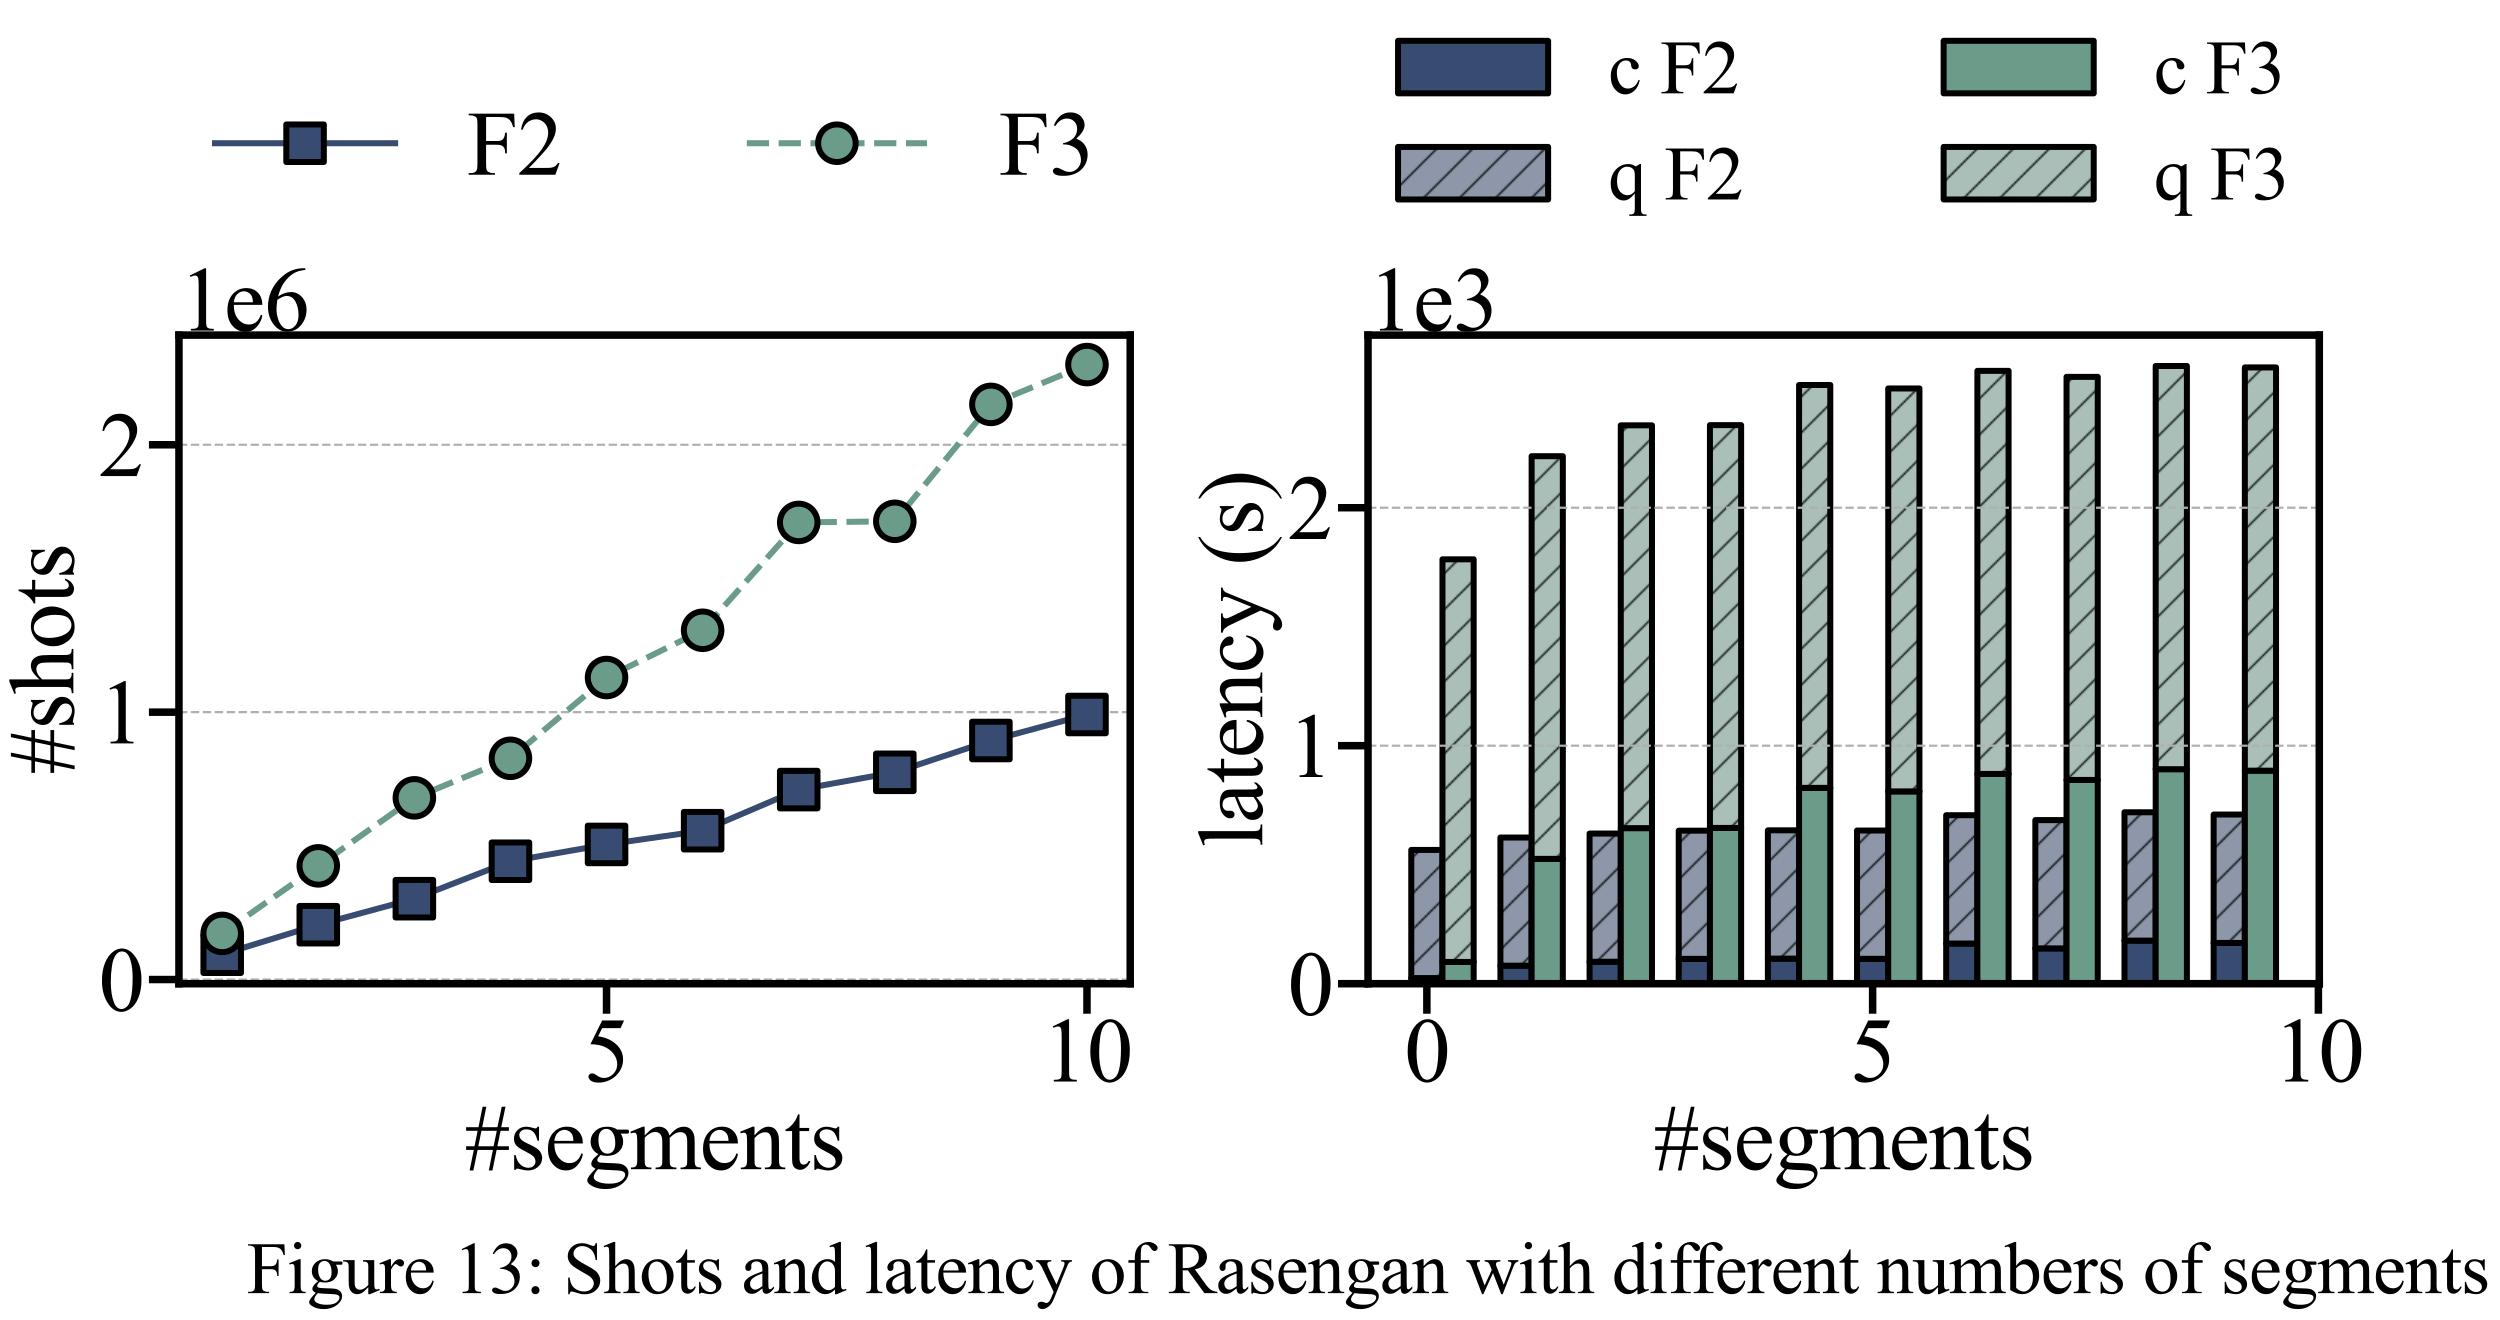 <?xml version="1.0" encoding="utf-8" standalone="no"?>
<!DOCTYPE svg PUBLIC "-//W3C//DTD SVG 1.1//EN"
  "http://www.w3.org/Graphics/SVG/1.1/DTD/svg11.dtd">
<svg xmlns:xlink="http://www.w3.org/1999/xlink" width="1665.164pt" height="878.888pt" viewBox="0 0 1665.164 878.888" xmlns="http://www.w3.org/2000/svg" version="1.1">
 <defs>
  <style type="text/css">*{stroke-linejoin: round; stroke-linecap: butt}</style>
 </defs>
 <g id="figure_1">
  <g id="patch_1">
   <path d="M -0 878.888 
L 1665.164 878.888 
L 1665.164 0 
L -0 0 
z
" style="fill: #ffffff"/>
  </g>
  <g id="axes_1">
   <g id="patch_2">
    <path d="M 119.197 655.2 
L 752.797 655.2 
L 752.797 223.2 
L 119.197 223.2 
z
" style="fill: #ffffff"/>
   </g>
   <g id="matplotlib.axis_1">
    <g id="xtick_1">
     <g id="line2d_1">
      <defs>
       <path id="m5682dc6d09" d="M 0 0 
L 0 20 
" style="stroke: #000000; stroke-width: 5"/>
      </defs>
      <g>
       <use xlink:href="#m5682dc6d09" x="403.997" y="655.2" style="fill: #f8d941; stroke: #000000; stroke-width: 5"/>
      </g>
     </g>
     <g id="text_1">
      <!-- 5 -->
      <g transform="translate(388.997 720.362) scale(0.6 -0.6)">
       <defs>
        <path id="TimesNewRomanPSMT-35" d="M 2778 4238 
L 2534 3706 
L 1259 3706 
L 981 3138 
Q 1809 3016 2294 2522 
Q 2709 2097 2709 1522 
Q 2709 1188 2573 903 
Q 2438 619 2231 419 
Q 2025 219 1772 97 
Q 1413 -75 1034 -75 
Q 653 -75 479 54 
Q 306 184 306 341 
Q 306 428 378 495 
Q 450 563 559 563 
Q 641 563 702 538 
Q 763 513 909 409 
Q 1144 247 1384 247 
Q 1750 247 2026 523 
Q 2303 800 2303 1197 
Q 2303 1581 2056 1914 
Q 1809 2247 1375 2428 
Q 1034 2569 447 2591 
L 1259 4238 
L 2778 4238 
z
" transform="scale(0.016)"/>
       </defs>
       <use xlink:href="#TimesNewRomanPSMT-35"/>
      </g>
     </g>
    </g>
    <g id="xtick_2">
     <g id="line2d_2">
      <g>
       <use xlink:href="#m5682dc6d09" x="723.997" y="655.2" style="fill: #f8d941; stroke: #000000; stroke-width: 5"/>
      </g>
     </g>
     <g id="text_2">
      <!-- 10 -->
      <g transform="translate(693.997 720.362) scale(0.6 -0.6)">
       <defs>
        <path id="TimesNewRomanPSMT-31" d="M 750 3822 
L 1781 4325 
L 1884 4325 
L 1884 747 
Q 1884 391 1914 303 
Q 1944 216 2037 169 
Q 2131 122 2419 116 
L 2419 0 
L 825 0 
L 825 116 
Q 1125 122 1212 167 
Q 1300 213 1334 289 
Q 1369 366 1369 747 
L 1369 3034 
Q 1369 3497 1338 3628 
Q 1316 3728 1258 3775 
Q 1200 3822 1119 3822 
Q 1003 3822 797 3725 
L 750 3822 
z
" transform="scale(0.016)"/>
        <path id="TimesNewRomanPSMT-30" d="M 231 2094 
Q 231 2819 450 3342 
Q 669 3866 1031 4122 
Q 1313 4325 1613 4325 
Q 2100 4325 2488 3828 
Q 2972 3213 2972 2159 
Q 2972 1422 2759 906 
Q 2547 391 2217 158 
Q 1888 -75 1581 -75 
Q 975 -75 572 641 
Q 231 1244 231 2094 
z
M 844 2016 
Q 844 1141 1059 588 
Q 1238 122 1591 122 
Q 1759 122 1940 273 
Q 2122 425 2216 781 
Q 2359 1319 2359 2297 
Q 2359 3022 2209 3506 
Q 2097 3866 1919 4016 
Q 1791 4119 1609 4119 
Q 1397 4119 1231 3928 
Q 1006 3669 925 3112 
Q 844 2556 844 2016 
z
" transform="scale(0.016)"/>
       </defs>
       <use xlink:href="#TimesNewRomanPSMT-31"/>
       <use xlink:href="#TimesNewRomanPSMT-30" x="50"/>
      </g>
     </g>
    </g>
    <g id="text_3">
     <!-- #segments -->
     <g transform="translate(309.341 778.747) scale(0.6 -0.6)">
      <defs>
       <path id="TimesNewRomanPSMT-23" d="M 359 -88 
L 650 1334 
L 116 1334 
L 116 1591 
L 700 1591 
L 916 2663 
L 116 2663 
L 116 2913 
L 975 2913 
L 1259 4334 
L 1519 4334 
L 1234 2913 
L 2288 2913 
L 2591 4334 
L 2850 4334 
L 2553 2913 
L 3084 2913 
L 3084 2663 
L 2506 2663 
L 2288 1591 
L 3084 1591 
L 3084 1334 
L 2234 1334 
L 1944 -88 
L 1691 -88 
L 1975 1334 
L 916 1334 
L 619 -88 
L 359 -88 
z
M 963 1591 
L 2022 1591 
L 2247 2663 
L 1181 2663 
L 963 1591 
z
" transform="scale(0.016)"/>
       <path id="TimesNewRomanPSMT-73" d="M 2050 2947 
L 2050 1972 
L 1947 1972 
Q 1828 2431 1642 2597 
Q 1456 2763 1169 2763 
Q 950 2763 815 2647 
Q 681 2531 681 2391 
Q 681 2216 781 2091 
Q 878 1963 1175 1819 
L 1631 1597 
Q 2266 1288 2266 781 
Q 2266 391 1970 151 
Q 1675 -88 1309 -88 
Q 1047 -88 709 6 
Q 606 38 541 38 
Q 469 38 428 -44 
L 325 -44 
L 325 978 
L 428 978 
Q 516 541 762 319 
Q 1009 97 1316 97 
Q 1531 97 1667 223 
Q 1803 350 1803 528 
Q 1803 744 1651 891 
Q 1500 1038 1047 1263 
Q 594 1488 453 1669 
Q 313 1847 313 2119 
Q 313 2472 555 2709 
Q 797 2947 1181 2947 
Q 1350 2947 1591 2875 
Q 1750 2828 1803 2828 
Q 1853 2828 1881 2850 
Q 1909 2872 1947 2947 
L 2050 2947 
z
" transform="scale(0.016)"/>
       <path id="TimesNewRomanPSMT-65" d="M 681 1784 
Q 678 1147 991 784 
Q 1303 422 1725 422 
Q 2006 422 2214 576 
Q 2422 731 2563 1106 
L 2659 1044 
Q 2594 616 2278 264 
Q 1963 -88 1488 -88 
Q 972 -88 605 314 
Q 238 716 238 1394 
Q 238 2128 614 2539 
Q 991 2950 1559 2950 
Q 2041 2950 2350 2633 
Q 2659 2316 2659 1784 
L 681 1784 
z
M 681 1966 
L 2006 1966 
Q 1991 2241 1941 2353 
Q 1863 2528 1708 2628 
Q 1553 2728 1384 2728 
Q 1125 2728 920 2526 
Q 716 2325 681 1966 
z
" transform="scale(0.016)"/>
       <path id="TimesNewRomanPSMT-67" d="M 966 1044 
Q 703 1172 562 1401 
Q 422 1631 422 1909 
Q 422 2334 742 2640 
Q 1063 2947 1563 2947 
Q 1972 2947 2272 2747 
L 2878 2747 
Q 3013 2747 3034 2739 
Q 3056 2731 3066 2713 
Q 3084 2684 3084 2613 
Q 3084 2531 3069 2500 
Q 3059 2484 3036 2475 
Q 3013 2466 2878 2466 
L 2506 2466 
Q 2681 2241 2681 1891 
Q 2681 1491 2375 1206 
Q 2069 922 1553 922 
Q 1341 922 1119 984 
Q 981 866 932 777 
Q 884 688 884 625 
Q 884 572 936 522 
Q 988 472 1138 450 
Q 1225 438 1575 428 
Q 2219 413 2409 384 
Q 2700 344 2873 169 
Q 3047 -6 3047 -263 
Q 3047 -616 2716 -925 
Q 2228 -1381 1444 -1381 
Q 841 -1381 425 -1109 
Q 191 -953 191 -784 
Q 191 -709 225 -634 
Q 278 -519 444 -313 
Q 466 -284 763 25 
Q 600 122 533 198 
Q 466 275 466 372 
Q 466 481 555 628 
Q 644 775 966 1044 
z
M 1509 2797 
Q 1278 2797 1122 2612 
Q 966 2428 966 2047 
Q 966 1553 1178 1281 
Q 1341 1075 1591 1075 
Q 1828 1075 1981 1253 
Q 2134 1431 2134 1813 
Q 2134 2309 1919 2591 
Q 1759 2797 1509 2797 
z
M 934 0 
Q 788 -159 713 -296 
Q 638 -434 638 -550 
Q 638 -700 819 -813 
Q 1131 -1006 1722 -1006 
Q 2284 -1006 2551 -807 
Q 2819 -609 2819 -384 
Q 2819 -222 2659 -153 
Q 2497 -84 2016 -72 
Q 1313 -53 934 0 
z
" transform="scale(0.016)"/>
       <path id="TimesNewRomanPSMT-6d" d="M 1050 2338 
Q 1363 2650 1419 2697 
Q 1559 2816 1721 2881 
Q 1884 2947 2044 2947 
Q 2313 2947 2506 2790 
Q 2700 2634 2766 2338 
Q 3088 2713 3309 2830 
Q 3531 2947 3766 2947 
Q 3994 2947 4170 2830 
Q 4347 2713 4450 2447 
Q 4519 2266 4519 1878 
L 4519 647 
Q 4519 378 4559 278 
Q 4591 209 4675 161 
Q 4759 113 4950 113 
L 4950 0 
L 3538 0 
L 3538 113 
L 3597 113 
Q 3781 113 3884 184 
Q 3956 234 3988 344 
Q 4000 397 4000 647 
L 4000 1878 
Q 4000 2228 3916 2372 
Q 3794 2572 3525 2572 
Q 3359 2572 3192 2489 
Q 3025 2406 2788 2181 
L 2781 2147 
L 2788 2013 
L 2788 647 
Q 2788 353 2820 281 
Q 2853 209 2943 161 
Q 3034 113 3253 113 
L 3253 0 
L 1806 0 
L 1806 113 
Q 2044 113 2133 169 
Q 2222 225 2256 338 
Q 2272 391 2272 647 
L 2272 1878 
Q 2272 2228 2169 2381 
Q 2031 2581 1784 2581 
Q 1616 2581 1450 2491 
Q 1191 2353 1050 2181 
L 1050 647 
Q 1050 366 1089 281 
Q 1128 197 1204 155 
Q 1281 113 1516 113 
L 1516 0 
L 100 0 
L 100 113 
Q 297 113 375 155 
Q 453 197 493 289 
Q 534 381 534 647 
L 534 1741 
Q 534 2213 506 2350 
Q 484 2453 437 2492 
Q 391 2531 309 2531 
Q 222 2531 100 2484 
L 53 2597 
L 916 2947 
L 1050 2947 
L 1050 2338 
z
" transform="scale(0.016)"/>
       <path id="TimesNewRomanPSMT-6e" d="M 1034 2341 
Q 1538 2947 1994 2947 
Q 2228 2947 2397 2830 
Q 2566 2713 2666 2444 
Q 2734 2256 2734 1869 
L 2734 647 
Q 2734 375 2778 278 
Q 2813 200 2889 156 
Q 2966 113 3172 113 
L 3172 0 
L 1756 0 
L 1756 113 
L 1816 113 
Q 2016 113 2095 173 
Q 2175 234 2206 353 
Q 2219 400 2219 647 
L 2219 1819 
Q 2219 2209 2117 2386 
Q 2016 2563 1775 2563 
Q 1403 2563 1034 2156 
L 1034 647 
Q 1034 356 1069 288 
Q 1113 197 1189 155 
Q 1266 113 1500 113 
L 1500 0 
L 84 0 
L 84 113 
L 147 113 
Q 366 113 442 223 
Q 519 334 519 647 
L 519 1709 
Q 519 2225 495 2337 
Q 472 2450 423 2490 
Q 375 2531 294 2531 
Q 206 2531 84 2484 
L 38 2597 
L 900 2947 
L 1034 2947 
L 1034 2341 
z
" transform="scale(0.016)"/>
       <path id="TimesNewRomanPSMT-74" d="M 1031 3803 
L 1031 2863 
L 1700 2863 
L 1700 2644 
L 1031 2644 
L 1031 788 
Q 1031 509 1111 412 
Q 1191 316 1316 316 
Q 1419 316 1516 380 
Q 1613 444 1666 569 
L 1788 569 
Q 1678 263 1478 108 
Q 1278 -47 1066 -47 
Q 922 -47 784 33 
Q 647 113 581 261 
Q 516 409 516 719 
L 516 2644 
L 63 2644 
L 63 2747 
Q 234 2816 414 2980 
Q 594 3144 734 3369 
Q 806 3488 934 3803 
L 1031 3803 
z
" transform="scale(0.016)"/>
      </defs>
      <use xlink:href="#TimesNewRomanPSMT-23"/>
      <use xlink:href="#TimesNewRomanPSMT-73" x="50"/>
      <use xlink:href="#TimesNewRomanPSMT-65" x="88.916"/>
      <use xlink:href="#TimesNewRomanPSMT-67" x="133.301"/>
      <use xlink:href="#TimesNewRomanPSMT-6d" x="183.301"/>
      <use xlink:href="#TimesNewRomanPSMT-65" x="261.084"/>
      <use xlink:href="#TimesNewRomanPSMT-6e" x="305.469"/>
      <use xlink:href="#TimesNewRomanPSMT-74" x="355.469"/>
      <use xlink:href="#TimesNewRomanPSMT-73" x="383.252"/>
     </g>
    </g>
   </g>
   <g id="matplotlib.axis_2">
    <g id="ytick_1">
     <g id="line2d_3">
      <path d="M 119.197 652.433 
L 752.797 652.433 
" clip-path="url(#p0a752dbcc4)" style="fill: none; stroke-dasharray: 5.55,2.4; stroke-dashoffset: 0; stroke: #b0b0b0; stroke-width: 1.5"/>
     </g>
     <g id="line2d_4">
      <defs>
       <path id="m5c08c22e34" d="M 0 0 
L -20 0 
" style="stroke: #000000; stroke-width: 5"/>
      </defs>
      <g>
       <use xlink:href="#m5c08c22e34" x="119.197" y="652.433" style="fill: #f8d941; stroke: #000000; stroke-width: 5"/>
      </g>
     </g>
     <g id="text_4">
      <!-- 0 -->
      <g transform="translate(65.697 673.264) scale(0.6 -0.6)">
       <use xlink:href="#TimesNewRomanPSMT-30"/>
      </g>
     </g>
    </g>
    <g id="ytick_2">
     <g id="line2d_5">
      <path d="M 119.197 474.34 
L 752.797 474.34 
" clip-path="url(#p0a752dbcc4)" style="fill: none; stroke-dasharray: 5.55,2.4; stroke-dashoffset: 0; stroke: #b0b0b0; stroke-width: 1.5"/>
     </g>
     <g id="line2d_6">
      <g>
       <use xlink:href="#m5c08c22e34" x="119.197" y="474.34" style="fill: #f8d941; stroke: #000000; stroke-width: 5"/>
      </g>
     </g>
     <g id="text_5">
      <!-- 1 -->
      <g transform="translate(65.697 495.171) scale(0.6 -0.6)">
       <use xlink:href="#TimesNewRomanPSMT-31"/>
      </g>
     </g>
    </g>
    <g id="ytick_3">
     <g id="line2d_7">
      <path d="M 119.197 296.247 
L 752.797 296.247 
" clip-path="url(#p0a752dbcc4)" style="fill: none; stroke-dasharray: 5.55,2.4; stroke-dashoffset: 0; stroke: #b0b0b0; stroke-width: 1.5"/>
     </g>
     <g id="line2d_8">
      <g>
       <use xlink:href="#m5c08c22e34" x="119.197" y="296.247" style="fill: #f8d941; stroke: #000000; stroke-width: 5"/>
      </g>
     </g>
     <g id="text_6">
      <!-- 2 -->
      <g transform="translate(65.697 317.078) scale(0.6 -0.6)">
       <defs>
        <path id="TimesNewRomanPSMT-32" d="M 2934 816 
L 2638 0 
L 138 0 
L 138 116 
Q 1241 1122 1691 1759 
Q 2141 2397 2141 2925 
Q 2141 3328 1894 3587 
Q 1647 3847 1303 3847 
Q 991 3847 742 3664 
Q 494 3481 375 3128 
L 259 3128 
Q 338 3706 661 4015 
Q 984 4325 1469 4325 
Q 1984 4325 2329 3994 
Q 2675 3663 2675 3213 
Q 2675 2891 2525 2569 
Q 2294 2063 1775 1497 
Q 997 647 803 472 
L 1909 472 
Q 2247 472 2383 497 
Q 2519 522 2628 598 
Q 2738 675 2819 816 
L 2934 816 
z
" transform="scale(0.016)"/>
       </defs>
       <use xlink:href="#TimesNewRomanPSMT-32"/>
      </g>
     </g>
    </g>
    <g id="text_7">
     <!-- #shots -->
     <g transform="translate(48.862 515.888) rotate(-90) scale(0.6 -0.6)">
      <defs>
       <path id="TimesNewRomanPSMT-68" d="M 1041 4444 
L 1041 2350 
Q 1388 2731 1591 2839 
Q 1794 2947 1997 2947 
Q 2241 2947 2416 2812 
Q 2591 2678 2675 2391 
Q 2734 2191 2734 1659 
L 2734 647 
Q 2734 375 2778 275 
Q 2809 200 2884 156 
Q 2959 113 3159 113 
L 3159 0 
L 1753 0 
L 1753 113 
L 1819 113 
Q 2019 113 2097 173 
Q 2175 234 2206 353 
Q 2216 403 2216 647 
L 2216 1659 
Q 2216 2128 2167 2275 
Q 2119 2422 2012 2495 
Q 1906 2569 1756 2569 
Q 1603 2569 1437 2487 
Q 1272 2406 1041 2159 
L 1041 647 
Q 1041 353 1073 281 
Q 1106 209 1195 161 
Q 1284 113 1503 113 
L 1503 0 
L 84 0 
L 84 113 
Q 275 113 384 172 
Q 447 203 484 290 
Q 522 378 522 647 
L 522 3238 
Q 522 3728 498 3840 
Q 475 3953 426 3993 
Q 378 4034 297 4034 
Q 231 4034 84 3984 
L 41 4094 
L 897 4444 
L 1041 4444 
z
" transform="scale(0.016)"/>
       <path id="TimesNewRomanPSMT-6f" d="M 1600 2947 
Q 2250 2947 2644 2453 
Q 2978 2031 2978 1484 
Q 2978 1100 2793 706 
Q 2609 313 2286 112 
Q 1963 -88 1566 -88 
Q 919 -88 538 428 
Q 216 863 216 1403 
Q 216 1797 411 2186 
Q 606 2575 925 2761 
Q 1244 2947 1600 2947 
z
M 1503 2744 
Q 1338 2744 1170 2645 
Q 1003 2547 900 2300 
Q 797 2053 797 1666 
Q 797 1041 1045 587 
Q 1294 134 1700 134 
Q 2003 134 2200 384 
Q 2397 634 2397 1244 
Q 2397 2006 2069 2444 
Q 1847 2744 1503 2744 
z
" transform="scale(0.016)"/>
      </defs>
      <use xlink:href="#TimesNewRomanPSMT-23"/>
      <use xlink:href="#TimesNewRomanPSMT-73" x="50"/>
      <use xlink:href="#TimesNewRomanPSMT-68" x="88.916"/>
      <use xlink:href="#TimesNewRomanPSMT-6f" x="138.916"/>
      <use xlink:href="#TimesNewRomanPSMT-74" x="188.916"/>
      <use xlink:href="#TimesNewRomanPSMT-73" x="216.699"/>
     </g>
    </g>
    <g id="text_8">
     <!-- 1e6 -->
     <g transform="translate(119.197 220.2) scale(0.6 -0.6)">
      <defs>
       <path id="TimesNewRomanPSMT-36" d="M 2869 4325 
L 2869 4209 
Q 2456 4169 2195 4045 
Q 1934 3922 1679 3669 
Q 1425 3416 1258 3105 
Q 1091 2794 978 2366 
Q 1428 2675 1881 2675 
Q 2316 2675 2634 2325 
Q 2953 1975 2953 1425 
Q 2953 894 2631 456 
Q 2244 -75 1606 -75 
Q 1172 -75 869 213 
Q 275 772 275 1663 
Q 275 2231 503 2743 
Q 731 3256 1154 3653 
Q 1578 4050 1965 4187 
Q 2353 4325 2688 4325 
L 2869 4325 
z
M 925 2138 
Q 869 1716 869 1456 
Q 869 1156 980 804 
Q 1091 453 1309 247 
Q 1469 100 1697 100 
Q 1969 100 2183 356 
Q 2397 613 2397 1088 
Q 2397 1622 2184 2012 
Q 1972 2403 1581 2403 
Q 1463 2403 1327 2353 
Q 1191 2303 925 2138 
z
" transform="scale(0.016)"/>
      </defs>
      <use xlink:href="#TimesNewRomanPSMT-31"/>
      <use xlink:href="#TimesNewRomanPSMT-65" x="50"/>
      <use xlink:href="#TimesNewRomanPSMT-36" x="94.385"/>
     </g>
    </g>
   </g>
   <g id="line2d_9">
    <path d="M 147.997 635.564 
L 211.997 615.923 
L 275.997 598.598 
L 339.997 573.65 
L 403.997 562.434 
L 467.997 553.298 
L 531.997 525.925 
L 595.997 514.417 
L 659.997 493.226 
L 723.997 475.901 
" clip-path="url(#p0a752dbcc4)" style="fill: none; stroke: #384b70; stroke-width: 4; stroke-linecap: square"/>
    <defs>
     <path id="md83bb449ae" d="M -12.5 12.5 
L 12.5 12.5 
L 12.5 -12.5 
L -12.5 -12.5 
z
" style="stroke: #000000; stroke-width: 4; stroke-linejoin: miter"/>
    </defs>
    <g clip-path="url(#p0a752dbcc4)">
     <use xlink:href="#md83bb449ae" x="147.997" y="635.564" style="fill: #384b70; stroke: #000000; stroke-width: 4; stroke-linejoin: miter"/>
     <use xlink:href="#md83bb449ae" x="211.997" y="615.923" style="fill: #384b70; stroke: #000000; stroke-width: 4; stroke-linejoin: miter"/>
     <use xlink:href="#md83bb449ae" x="275.997" y="598.598" style="fill: #384b70; stroke: #000000; stroke-width: 4; stroke-linejoin: miter"/>
     <use xlink:href="#md83bb449ae" x="339.997" y="573.65" style="fill: #384b70; stroke: #000000; stroke-width: 4; stroke-linejoin: miter"/>
     <use xlink:href="#md83bb449ae" x="403.997" y="562.434" style="fill: #384b70; stroke: #000000; stroke-width: 4; stroke-linejoin: miter"/>
     <use xlink:href="#md83bb449ae" x="467.997" y="553.298" style="fill: #384b70; stroke: #000000; stroke-width: 4; stroke-linejoin: miter"/>
     <use xlink:href="#md83bb449ae" x="531.997" y="525.925" style="fill: #384b70; stroke: #000000; stroke-width: 4; stroke-linejoin: miter"/>
     <use xlink:href="#md83bb449ae" x="595.997" y="514.417" style="fill: #384b70; stroke: #000000; stroke-width: 4; stroke-linejoin: miter"/>
     <use xlink:href="#md83bb449ae" x="659.997" y="493.226" style="fill: #384b70; stroke: #000000; stroke-width: 4; stroke-linejoin: miter"/>
     <use xlink:href="#md83bb449ae" x="723.997" y="475.901" style="fill: #384b70; stroke: #000000; stroke-width: 4; stroke-linejoin: miter"/>
    </g>
   </g>
   <g id="line2d_10">
    <path d="M 147.997 621.704 
L 211.997 576.714 
L 275.997 531.414 
L 339.997 505.08 
L 403.997 451.282 
L 467.997 419.805 
L 531.997 347.971 
L 595.997 347.223 
L 659.997 269.353 
L 723.997 242.836 
" clip-path="url(#p0a752dbcc4)" style="fill: none; stroke-dasharray: 14.8,6.4; stroke-dashoffset: 0; stroke: #6a9c89; stroke-width: 4"/>
    <defs>
     <path id="m9ad205c829" d="M 0 12.5 
C 3.315 12.5 6.495 11.183 8.839 8.839 
C 11.183 6.495 12.5 3.315 12.5 0 
C 12.5 -3.315 11.183 -6.495 8.839 -8.839 
C 6.495 -11.183 3.315 -12.5 0 -12.5 
C -3.315 -12.5 -6.495 -11.183 -8.839 -8.839 
C -11.183 -6.495 -12.5 -3.315 -12.5 0 
C -12.5 3.315 -11.183 6.495 -8.839 8.839 
C -6.495 11.183 -3.315 12.5 0 12.5 
z
" style="stroke: #000000; stroke-width: 4"/>
    </defs>
    <g clip-path="url(#p0a752dbcc4)">
     <use xlink:href="#m9ad205c829" x="147.997" y="621.704" style="fill: #6a9c89; stroke: #000000; stroke-width: 4"/>
     <use xlink:href="#m9ad205c829" x="211.997" y="576.714" style="fill: #6a9c89; stroke: #000000; stroke-width: 4"/>
     <use xlink:href="#m9ad205c829" x="275.997" y="531.414" style="fill: #6a9c89; stroke: #000000; stroke-width: 4"/>
     <use xlink:href="#m9ad205c829" x="339.997" y="505.08" style="fill: #6a9c89; stroke: #000000; stroke-width: 4"/>
     <use xlink:href="#m9ad205c829" x="403.997" y="451.282" style="fill: #6a9c89; stroke: #000000; stroke-width: 4"/>
     <use xlink:href="#m9ad205c829" x="467.997" y="419.805" style="fill: #6a9c89; stroke: #000000; stroke-width: 4"/>
     <use xlink:href="#m9ad205c829" x="531.997" y="347.971" style="fill: #6a9c89; stroke: #000000; stroke-width: 4"/>
     <use xlink:href="#m9ad205c829" x="595.997" y="347.223" style="fill: #6a9c89; stroke: #000000; stroke-width: 4"/>
     <use xlink:href="#m9ad205c829" x="659.997" y="269.353" style="fill: #6a9c89; stroke: #000000; stroke-width: 4"/>
     <use xlink:href="#m9ad205c829" x="723.997" y="242.836" style="fill: #6a9c89; stroke: #000000; stroke-width: 4"/>
    </g>
   </g>
   <g id="patch_3">
    <path d="M 119.197 655.2 
L 119.197 223.2 
" style="fill: none; stroke: #000000; stroke-width: 5; stroke-linejoin: miter; stroke-linecap: square"/>
   </g>
   <g id="patch_4">
    <path d="M 752.797 655.2 
L 752.797 223.2 
" style="fill: none; stroke: #000000; stroke-width: 5; stroke-linejoin: miter; stroke-linecap: square"/>
   </g>
   <g id="patch_5">
    <path d="M 119.197 655.2 
L 752.797 655.2 
" style="fill: none; stroke: #000000; stroke-width: 5; stroke-linejoin: miter; stroke-linecap: square"/>
   </g>
   <g id="patch_6">
    <path d="M 119.197 223.2 
L 752.797 223.2 
" style="fill: none; stroke: #000000; stroke-width: 5; stroke-linejoin: miter; stroke-linecap: square"/>
   </g>
   <g id="legend_1">
    <g id="line2d_11">
     <path d="M 143.197 95.4 
L 203.197 95.4 
L 263.197 95.4 
" style="fill: none; stroke: #384b70; stroke-width: 4; stroke-linecap: square"/>
     <g>
      <use xlink:href="#md83bb449ae" x="203.197" y="95.4" style="fill: #384b70; stroke: #000000; stroke-width: 4; stroke-linejoin: miter"/>
     </g>
    </g>
    <g id="text_9">
     <!-- F2 -->
     <g transform="translate(311.197 116.4) scale(0.6 -0.6)">
      <defs>
       <path id="TimesNewRomanPSMT-46" d="M 1309 4006 
L 1309 2341 
L 2081 2341 
Q 2347 2341 2470 2458 
Q 2594 2575 2634 2922 
L 2750 2922 
L 2750 1488 
L 2634 1488 
Q 2631 1734 2570 1850 
Q 2509 1966 2401 2023 
Q 2294 2081 2081 2081 
L 1309 2081 
L 1309 750 
Q 1309 428 1350 325 
Q 1381 247 1481 191 
Q 1619 116 1769 116 
L 1922 116 
L 1922 0 
L 103 0 
L 103 116 
L 253 116 
Q 516 116 634 269 
Q 709 369 709 750 
L 709 3488 
Q 709 3809 669 3913 
Q 638 3991 541 4047 
Q 406 4122 253 4122 
L 103 4122 
L 103 4238 
L 3256 4238 
L 3297 3306 
L 3188 3306 
Q 3106 3603 2998 3742 
Q 2891 3881 2733 3943 
Q 2575 4006 2244 4006 
L 1309 4006 
z
" transform="scale(0.016)"/>
      </defs>
      <use xlink:href="#TimesNewRomanPSMT-46"/>
      <use xlink:href="#TimesNewRomanPSMT-32" x="55.615"/>
     </g>
    </g>
    <g id="line2d_12">
     <path d="M 497.431 95.4 
L 557.431 95.4 
L 617.431 95.4 
" style="fill: none; stroke-dasharray: 14.8,6.4; stroke-dashoffset: 0; stroke: #6a9c89; stroke-width: 4"/>
     <g>
      <use xlink:href="#m9ad205c829" x="557.431" y="95.4" style="fill: #6a9c89; stroke: #000000; stroke-width: 4"/>
     </g>
    </g>
    <g id="text_10">
     <!-- F3 -->
     <g transform="translate(665.431 116.4) scale(0.6 -0.6)">
      <defs>
       <path id="TimesNewRomanPSMT-33" d="M 325 3431 
Q 506 3859 782 4092 
Q 1059 4325 1472 4325 
Q 1981 4325 2253 3994 
Q 2459 3747 2459 3466 
Q 2459 3003 1878 2509 
Q 2269 2356 2469 2072 
Q 2669 1788 2669 1403 
Q 2669 853 2319 450 
Q 1863 -75 997 -75 
Q 569 -75 414 31 
Q 259 138 259 259 
Q 259 350 332 419 
Q 406 488 509 488 
Q 588 488 669 463 
Q 722 447 909 348 
Q 1097 250 1169 231 
Q 1284 197 1416 197 
Q 1734 197 1970 444 
Q 2206 691 2206 1028 
Q 2206 1275 2097 1509 
Q 2016 1684 1919 1775 
Q 1784 1900 1550 2001 
Q 1316 2103 1072 2103 
L 972 2103 
L 972 2197 
Q 1219 2228 1467 2375 
Q 1716 2522 1828 2728 
Q 1941 2934 1941 3181 
Q 1941 3503 1739 3701 
Q 1538 3900 1238 3900 
Q 753 3900 428 3381 
L 325 3431 
z
" transform="scale(0.016)"/>
      </defs>
      <use xlink:href="#TimesNewRomanPSMT-46"/>
      <use xlink:href="#TimesNewRomanPSMT-33" x="55.615"/>
     </g>
    </g>
   </g>
  </g>
  <g id="axes_2">
   <g id="patch_7">
    <path d="M 911.197 655.2 
L 1544.797 655.2 
L 1544.797 223.2 
L 911.197 223.2 
z
" style="fill: #ffffff"/>
   </g>
   <g id="patch_8">
    <path d="M 939.997 655.2 
L 960.78 655.2 
L 960.78 651.456 
L 939.997 651.456 
z
" clip-path="url(#pcf28deb1d0)" style="fill: #384b70; stroke: #000000; stroke-width: 4; stroke-linejoin: miter"/>
   </g>
   <g id="patch_9">
    <path d="M 999.378 655.2 
L 1020.162 655.2 
L 1020.162 643.197 
L 999.378 643.197 
z
" clip-path="url(#pcf28deb1d0)" style="fill: #384b70; stroke: #000000; stroke-width: 4; stroke-linejoin: miter"/>
   </g>
   <g id="patch_10">
    <path d="M 1058.76 655.2 
L 1079.543 655.2 
L 1079.543 640.59 
L 1058.76 640.59 
z
" clip-path="url(#pcf28deb1d0)" style="fill: #384b70; stroke: #000000; stroke-width: 4; stroke-linejoin: miter"/>
   </g>
   <g id="patch_11">
    <path d="M 1118.141 655.2 
L 1138.925 655.2 
L 1138.925 638.692 
L 1118.141 638.692 
z
" clip-path="url(#pcf28deb1d0)" style="fill: #384b70; stroke: #000000; stroke-width: 4; stroke-linejoin: miter"/>
   </g>
   <g id="patch_12">
    <path d="M 1177.523 655.2 
L 1198.306 655.2 
L 1198.306 638.491 
L 1177.523 638.491 
z
" clip-path="url(#pcf28deb1d0)" style="fill: #384b70; stroke: #000000; stroke-width: 4; stroke-linejoin: miter"/>
   </g>
   <g id="patch_13">
    <path d="M 1236.904 655.2 
L 1257.688 655.2 
L 1257.688 638.607 
L 1236.904 638.607 
z
" clip-path="url(#pcf28deb1d0)" style="fill: #384b70; stroke: #000000; stroke-width: 4; stroke-linejoin: miter"/>
   </g>
   <g id="patch_14">
    <path d="M 1296.286 655.2 
L 1317.069 655.2 
L 1317.069 628.448 
L 1296.286 628.448 
z
" clip-path="url(#pcf28deb1d0)" style="fill: #384b70; stroke: #000000; stroke-width: 4; stroke-linejoin: miter"/>
   </g>
   <g id="patch_15">
    <path d="M 1355.667 655.2 
L 1376.45 655.2 
L 1376.45 631.713 
L 1355.667 631.713 
z
" clip-path="url(#pcf28deb1d0)" style="fill: #384b70; stroke: #000000; stroke-width: 4; stroke-linejoin: miter"/>
   </g>
   <g id="patch_16">
    <path d="M 1415.048 655.2 
L 1435.832 655.2 
L 1435.832 626.512 
L 1415.048 626.512 
z
" clip-path="url(#pcf28deb1d0)" style="fill: #384b70; stroke: #000000; stroke-width: 4; stroke-linejoin: miter"/>
   </g>
   <g id="patch_17">
    <path d="M 1474.43 655.2 
L 1495.213 655.2 
L 1495.213 628.062 
L 1474.43 628.062 
z
" clip-path="url(#pcf28deb1d0)" style="fill: #384b70; stroke: #000000; stroke-width: 4; stroke-linejoin: miter"/>
   </g>
   <g id="patch_18">
    <path d="M 939.997 651.456 
L 960.78 651.456 
L 960.78 566.117 
L 939.997 566.117 
z
" clip-path="url(#pcf28deb1d0)" style="fill: url(#h936c72e932); stroke: #000000; stroke-width: 4; stroke-linejoin: miter"/>
   </g>
   <g id="patch_19">
    <path d="M 999.378 643.197 
L 1020.162 643.197 
L 1020.162 557.837 
L 999.378 557.837 
z
" clip-path="url(#pcf28deb1d0)" style="fill: url(#h936c72e932); stroke: #000000; stroke-width: 4; stroke-linejoin: miter"/>
   </g>
   <g id="patch_20">
    <path d="M 1058.76 640.59 
L 1079.543 640.59 
L 1079.543 555.21 
L 1058.76 555.21 
z
" clip-path="url(#pcf28deb1d0)" style="fill: url(#h936c72e932); stroke: #000000; stroke-width: 4; stroke-linejoin: miter"/>
   </g>
   <g id="patch_21">
    <path d="M 1118.141 638.692 
L 1138.925 638.692 
L 1138.925 553.284 
L 1118.141 553.284 
z
" clip-path="url(#pcf28deb1d0)" style="fill: url(#h936c72e932); stroke: #000000; stroke-width: 4; stroke-linejoin: miter"/>
   </g>
   <g id="patch_22">
    <path d="M 1177.523 638.491 
L 1198.306 638.491 
L 1198.306 553.071 
L 1177.523 553.071 
z
" clip-path="url(#pcf28deb1d0)" style="fill: url(#h936c72e932); stroke: #000000; stroke-width: 4; stroke-linejoin: miter"/>
   </g>
   <g id="patch_23">
    <path d="M 1236.904 638.607 
L 1257.688 638.607 
L 1257.688 553.177 
L 1236.904 553.177 
z
" clip-path="url(#pcf28deb1d0)" style="fill: url(#h936c72e932); stroke: #000000; stroke-width: 4; stroke-linejoin: miter"/>
   </g>
   <g id="patch_24">
    <path d="M 1296.286 628.448 
L 1317.069 628.448 
L 1317.069 542.988 
L 1296.286 542.988 
z
" clip-path="url(#pcf28deb1d0)" style="fill: url(#h936c72e932); stroke: #000000; stroke-width: 4; stroke-linejoin: miter"/>
   </g>
   <g id="patch_25">
    <path d="M 1355.667 631.713 
L 1376.45 631.713 
L 1376.45 546.24 
L 1355.667 546.24 
z
" clip-path="url(#pcf28deb1d0)" style="fill: url(#h936c72e932); stroke: #000000; stroke-width: 4; stroke-linejoin: miter"/>
   </g>
   <g id="patch_26">
    <path d="M 1415.048 626.512 
L 1435.832 626.512 
L 1435.832 541.016 
L 1415.048 541.016 
z
" clip-path="url(#pcf28deb1d0)" style="fill: url(#h936c72e932); stroke: #000000; stroke-width: 4; stroke-linejoin: miter"/>
   </g>
   <g id="patch_27">
    <path d="M 1474.43 628.062 
L 1495.213 628.062 
L 1495.213 542.547 
L 1474.43 542.547 
z
" clip-path="url(#pcf28deb1d0)" style="fill: url(#h936c72e932); stroke: #000000; stroke-width: 4; stroke-linejoin: miter"/>
   </g>
   <g id="patch_28">
    <path d="M 960.78 655.2 
L 981.564 655.2 
L 981.564 640.703 
L 960.78 640.703 
z
" clip-path="url(#pcf28deb1d0)" style="fill: #6a9c89; stroke: #000000; stroke-width: 4; stroke-linejoin: miter"/>
   </g>
   <g id="patch_29">
    <path d="M 1020.162 655.2 
L 1040.945 655.2 
L 1040.945 572.08 
L 1020.162 572.08 
z
" clip-path="url(#pcf28deb1d0)" style="fill: #6a9c89; stroke: #000000; stroke-width: 4; stroke-linejoin: miter"/>
   </g>
   <g id="patch_30">
    <path d="M 1079.543 655.2 
L 1100.327 655.2 
L 1100.327 551.581 
L 1079.543 551.581 
z
" clip-path="url(#pcf28deb1d0)" style="fill: #6a9c89; stroke: #000000; stroke-width: 4; stroke-linejoin: miter"/>
   </g>
   <g id="patch_31">
    <path d="M 1138.925 655.2 
L 1159.708 655.2 
L 1159.708 551.461 
L 1138.925 551.461 
z
" clip-path="url(#pcf28deb1d0)" style="fill: #6a9c89; stroke: #000000; stroke-width: 4; stroke-linejoin: miter"/>
   </g>
   <g id="patch_32">
    <path d="M 1198.306 655.2 
L 1219.09 655.2 
L 1219.09 524.793 
L 1198.306 524.793 
z
" clip-path="url(#pcf28deb1d0)" style="fill: #6a9c89; stroke: #000000; stroke-width: 4; stroke-linejoin: miter"/>
   </g>
   <g id="patch_33">
    <path d="M 1257.688 655.2 
L 1278.471 655.2 
L 1278.471 527.117 
L 1257.688 527.117 
z
" clip-path="url(#pcf28deb1d0)" style="fill: #6a9c89; stroke: #000000; stroke-width: 4; stroke-linejoin: miter"/>
   </g>
   <g id="patch_34">
    <path d="M 1317.069 655.2 
L 1337.853 655.2 
L 1337.853 515.474 
L 1317.069 515.474 
z
" clip-path="url(#pcf28deb1d0)" style="fill: #6a9c89; stroke: #000000; stroke-width: 4; stroke-linejoin: miter"/>
   </g>
   <g id="patch_35">
    <path d="M 1376.45 655.2 
L 1397.234 655.2 
L 1397.234 519.484 
L 1376.45 519.484 
z
" clip-path="url(#pcf28deb1d0)" style="fill: #6a9c89; stroke: #000000; stroke-width: 4; stroke-linejoin: miter"/>
   </g>
   <g id="patch_36">
    <path d="M 1435.832 655.2 
L 1456.615 655.2 
L 1456.615 512.325 
L 1435.832 512.325 
z
" clip-path="url(#pcf28deb1d0)" style="fill: #6a9c89; stroke: #000000; stroke-width: 4; stroke-linejoin: miter"/>
   </g>
   <g id="patch_37">
    <path d="M 1495.213 655.2 
L 1515.997 655.2 
L 1515.997 513.318 
L 1495.213 513.318 
z
" clip-path="url(#pcf28deb1d0)" style="fill: #6a9c89; stroke: #000000; stroke-width: 4; stroke-linejoin: miter"/>
   </g>
   <g id="patch_38">
    <path d="M 960.78 640.703 
L 981.564 640.703 
L 981.564 372.54 
L 960.78 372.54 
z
" clip-path="url(#pcf28deb1d0)" style="fill: url(#h1d6dbdf2fe); stroke: #000000; stroke-width: 4; stroke-linejoin: miter"/>
   </g>
   <g id="patch_39">
    <path d="M 1020.162 572.08 
L 1040.945 572.08 
L 1040.945 303.866 
L 1020.162 303.866 
z
" clip-path="url(#pcf28deb1d0)" style="fill: url(#h1d6dbdf2fe); stroke: #000000; stroke-width: 4; stroke-linejoin: miter"/>
   </g>
   <g id="patch_40">
    <path d="M 1079.543 551.581 
L 1100.327 551.581 
L 1100.327 283.318 
L 1079.543 283.318 
z
" clip-path="url(#pcf28deb1d0)" style="fill: url(#h1d6dbdf2fe); stroke: #000000; stroke-width: 4; stroke-linejoin: miter"/>
   </g>
   <g id="patch_41">
    <path d="M 1138.925 551.461 
L 1159.708 551.461 
L 1159.708 283.168 
L 1138.925 283.168 
z
" clip-path="url(#pcf28deb1d0)" style="fill: url(#h1d6dbdf2fe); stroke: #000000; stroke-width: 4; stroke-linejoin: miter"/>
   </g>
   <g id="patch_42">
    <path d="M 1198.306 524.793 
L 1219.09 524.793 
L 1219.09 256.441 
L 1198.306 256.441 
z
" clip-path="url(#pcf28deb1d0)" style="fill: url(#h1d6dbdf2fe); stroke: #000000; stroke-width: 4; stroke-linejoin: miter"/>
   </g>
   <g id="patch_43">
    <path d="M 1257.688 527.117 
L 1278.471 527.117 
L 1278.471 258.731 
L 1257.688 258.731 
z
" clip-path="url(#pcf28deb1d0)" style="fill: url(#h1d6dbdf2fe); stroke: #000000; stroke-width: 4; stroke-linejoin: miter"/>
   </g>
   <g id="patch_44">
    <path d="M 1317.069 515.474 
L 1337.853 515.474 
L 1337.853 247.008 
L 1317.069 247.008 
z
" clip-path="url(#pcf28deb1d0)" style="fill: url(#h1d6dbdf2fe); stroke: #000000; stroke-width: 4; stroke-linejoin: miter"/>
   </g>
   <g id="patch_45">
    <path d="M 1376.45 519.484 
L 1397.234 519.484 
L 1397.234 251.017 
L 1376.45 251.017 
z
" clip-path="url(#pcf28deb1d0)" style="fill: url(#h1d6dbdf2fe); stroke: #000000; stroke-width: 4; stroke-linejoin: miter"/>
   </g>
   <g id="patch_46">
    <path d="M 1435.832 512.325 
L 1456.615 512.325 
L 1456.615 243.771 
L 1435.832 243.771 
z
" clip-path="url(#pcf28deb1d0)" style="fill: url(#h1d6dbdf2fe); stroke: #000000; stroke-width: 4; stroke-linejoin: miter"/>
   </g>
   <g id="patch_47">
    <path d="M 1495.213 513.318 
L 1515.997 513.318 
L 1515.997 244.735 
L 1495.213 244.735 
z
" clip-path="url(#pcf28deb1d0)" style="fill: url(#h1d6dbdf2fe); stroke: #000000; stroke-width: 4; stroke-linejoin: miter"/>
   </g>
   <g id="matplotlib.axis_3">
    <g id="xtick_3">
     <g id="line2d_13">
      <g>
       <use xlink:href="#m5682dc6d09" x="950.389" y="655.2" style="fill: #f8d941; stroke: #000000; stroke-width: 5"/>
      </g>
     </g>
     <g id="text_11">
      <!-- 0 -->
      <g transform="translate(935.389 720.362) scale(0.6 -0.6)">
       <use xlink:href="#TimesNewRomanPSMT-30"/>
      </g>
     </g>
    </g>
    <g id="xtick_4">
     <g id="line2d_14">
      <g>
       <use xlink:href="#m5682dc6d09" x="1247.296" y="655.2" style="fill: #f8d941; stroke: #000000; stroke-width: 5"/>
      </g>
     </g>
     <g id="text_12">
      <!-- 5 -->
      <g transform="translate(1232.296 720.362) scale(0.6 -0.6)">
       <use xlink:href="#TimesNewRomanPSMT-35"/>
      </g>
     </g>
    </g>
    <g id="xtick_5">
     <g id="line2d_15">
      <g>
       <use xlink:href="#m5682dc6d09" x="1544.203" y="655.2" style="fill: #f8d941; stroke: #000000; stroke-width: 5"/>
      </g>
     </g>
     <g id="text_13">
      <!-- 10 -->
      <g transform="translate(1514.203 720.362) scale(0.6 -0.6)">
       <use xlink:href="#TimesNewRomanPSMT-31"/>
       <use xlink:href="#TimesNewRomanPSMT-30" x="50"/>
      </g>
     </g>
    </g>
    <g id="text_14">
     <!-- #segments -->
     <g transform="translate(1101.341 778.747) scale(0.6 -0.6)">
      <use xlink:href="#TimesNewRomanPSMT-23"/>
      <use xlink:href="#TimesNewRomanPSMT-73" x="50"/>
      <use xlink:href="#TimesNewRomanPSMT-65" x="88.916"/>
      <use xlink:href="#TimesNewRomanPSMT-67" x="133.301"/>
      <use xlink:href="#TimesNewRomanPSMT-6d" x="183.301"/>
      <use xlink:href="#TimesNewRomanPSMT-65" x="261.084"/>
      <use xlink:href="#TimesNewRomanPSMT-6e" x="305.469"/>
      <use xlink:href="#TimesNewRomanPSMT-74" x="355.469"/>
      <use xlink:href="#TimesNewRomanPSMT-73" x="383.252"/>
     </g>
    </g>
   </g>
   <g id="matplotlib.axis_4">
    <g id="ytick_4">
     <g id="line2d_16">
      <path d="M 911.197 655.2 
L 1544.797 655.2 
" clip-path="url(#pcf28deb1d0)" style="fill: none; stroke-dasharray: 5.55,2.4; stroke-dashoffset: 0; stroke: #b0b0b0; stroke-width: 1.5"/>
     </g>
     <g id="line2d_17">
      <g>
       <use xlink:href="#m5c08c22e34" x="911.197" y="655.2" style="fill: #f8d941; stroke: #000000; stroke-width: 5"/>
      </g>
     </g>
     <g id="text_15">
      <!-- 0 -->
      <g transform="translate(857.697 676.031) scale(0.6 -0.6)">
       <use xlink:href="#TimesNewRomanPSMT-30"/>
      </g>
     </g>
    </g>
    <g id="ytick_5">
     <g id="line2d_18">
      <path d="M 911.197 496.688 
L 1544.797 496.688 
" clip-path="url(#pcf28deb1d0)" style="fill: none; stroke-dasharray: 5.55,2.4; stroke-dashoffset: 0; stroke: #b0b0b0; stroke-width: 1.5"/>
     </g>
     <g id="line2d_19">
      <g>
       <use xlink:href="#m5c08c22e34" x="911.197" y="496.688" style="fill: #f8d941; stroke: #000000; stroke-width: 5"/>
      </g>
     </g>
     <g id="text_16">
      <!-- 1 -->
      <g transform="translate(857.697 517.519) scale(0.6 -0.6)">
       <use xlink:href="#TimesNewRomanPSMT-31"/>
      </g>
     </g>
    </g>
    <g id="ytick_6">
     <g id="line2d_20">
      <path d="M 911.197 338.176 
L 1544.797 338.176 
" clip-path="url(#pcf28deb1d0)" style="fill: none; stroke-dasharray: 5.55,2.4; stroke-dashoffset: 0; stroke: #b0b0b0; stroke-width: 1.5"/>
     </g>
     <g id="line2d_21">
      <g>
       <use xlink:href="#m5c08c22e34" x="911.197" y="338.176" style="fill: #f8d941; stroke: #000000; stroke-width: 5"/>
      </g>
     </g>
     <g id="text_17">
      <!-- 2 -->
      <g transform="translate(857.697 359.007) scale(0.6 -0.6)">
       <use xlink:href="#TimesNewRomanPSMT-32"/>
      </g>
     </g>
    </g>
    <g id="text_18">
     <!-- latency (s) -->
     <g transform="translate(840.75 564.975) rotate(-90) scale(0.6 -0.6)">
      <defs>
       <path id="TimesNewRomanPSMT-6c" d="M 1184 4444 
L 1184 647 
Q 1184 378 1223 290 
Q 1263 203 1344 158 
Q 1425 113 1647 113 
L 1647 0 
L 244 0 
L 244 113 
Q 441 113 512 153 
Q 584 194 625 287 
Q 666 381 666 647 
L 666 3247 
Q 666 3731 644 3842 
Q 622 3953 573 3993 
Q 525 4034 450 4034 
Q 369 4034 244 3984 
L 191 4094 
L 1044 4444 
L 1184 4444 
z
" transform="scale(0.016)"/>
       <path id="TimesNewRomanPSMT-61" d="M 1822 413 
Q 1381 72 1269 19 
Q 1100 -59 909 -59 
Q 613 -59 420 144 
Q 228 347 228 678 
Q 228 888 322 1041 
Q 450 1253 767 1440 
Q 1084 1628 1822 1897 
L 1822 2009 
Q 1822 2438 1686 2597 
Q 1550 2756 1291 2756 
Q 1094 2756 978 2650 
Q 859 2544 859 2406 
L 866 2225 
Q 866 2081 792 2003 
Q 719 1925 600 1925 
Q 484 1925 411 2006 
Q 338 2088 338 2228 
Q 338 2497 613 2722 
Q 888 2947 1384 2947 
Q 1766 2947 2009 2819 
Q 2194 2722 2281 2516 
Q 2338 2381 2338 1966 
L 2338 994 
Q 2338 584 2353 492 
Q 2369 400 2405 369 
Q 2441 338 2488 338 
Q 2538 338 2575 359 
Q 2641 400 2828 588 
L 2828 413 
Q 2478 -56 2159 -56 
Q 2006 -56 1915 50 
Q 1825 156 1822 413 
z
M 1822 616 
L 1822 1706 
Q 1350 1519 1213 1441 
Q 966 1303 859 1153 
Q 753 1003 753 825 
Q 753 600 887 451 
Q 1022 303 1197 303 
Q 1434 303 1822 616 
z
" transform="scale(0.016)"/>
       <path id="TimesNewRomanPSMT-63" d="M 2631 1088 
Q 2516 522 2178 217 
Q 1841 -88 1431 -88 
Q 944 -88 581 321 
Q 219 731 219 1428 
Q 219 2103 620 2525 
Q 1022 2947 1584 2947 
Q 2006 2947 2278 2723 
Q 2550 2500 2550 2259 
Q 2550 2141 2473 2067 
Q 2397 1994 2259 1994 
Q 2075 1994 1981 2113 
Q 1928 2178 1911 2362 
Q 1894 2547 1784 2644 
Q 1675 2738 1481 2738 
Q 1169 2738 978 2506 
Q 725 2200 725 1697 
Q 725 1184 976 792 
Q 1228 400 1656 400 
Q 1963 400 2206 609 
Q 2378 753 2541 1131 
L 2631 1088 
z
" transform="scale(0.016)"/>
       <path id="TimesNewRomanPSMT-79" d="M 38 2863 
L 1372 2863 
L 1372 2747 
L 1306 2747 
Q 1166 2747 1095 2686 
Q 1025 2625 1025 2534 
Q 1025 2413 1128 2197 
L 1825 753 
L 2466 2334 
Q 2519 2463 2519 2588 
Q 2519 2644 2497 2672 
Q 2472 2706 2419 2726 
Q 2366 2747 2231 2747 
L 2231 2863 
L 3163 2863 
L 3163 2747 
Q 3047 2734 2984 2696 
Q 2922 2659 2847 2556 
Q 2819 2513 2741 2316 
L 1575 -541 
Q 1406 -956 1132 -1168 
Q 859 -1381 606 -1381 
Q 422 -1381 303 -1275 
Q 184 -1169 184 -1031 
Q 184 -900 270 -820 
Q 356 -741 506 -741 
Q 609 -741 788 -809 
Q 913 -856 944 -856 
Q 1038 -856 1148 -759 
Q 1259 -663 1372 -384 
L 1575 113 
L 547 2272 
Q 500 2369 397 2513 
Q 319 2622 269 2659 
Q 197 2709 38 2747 
L 38 2863 
z
" transform="scale(0.016)"/>
       <path id="TimesNewRomanPSMT-20" transform="scale(0.016)"/>
       <path id="TimesNewRomanPSMT-28" d="M 1988 -1253 
L 1988 -1369 
Q 1516 -1131 1200 -813 
Q 750 -359 506 256 
Q 263 872 263 1534 
Q 263 2503 741 3301 
Q 1219 4100 1988 4444 
L 1988 4313 
Q 1603 4100 1356 3731 
Q 1109 3363 987 2797 
Q 866 2231 866 1616 
Q 866 947 969 400 
Q 1050 -31 1165 -292 
Q 1281 -553 1476 -793 
Q 1672 -1034 1988 -1253 
z
" transform="scale(0.016)"/>
       <path id="TimesNewRomanPSMT-29" d="M 144 4313 
L 144 4444 
Q 619 4209 934 3891 
Q 1381 3434 1625 2820 
Q 1869 2206 1869 1541 
Q 1869 572 1392 -226 
Q 916 -1025 144 -1369 
L 144 -1253 
Q 528 -1038 776 -670 
Q 1025 -303 1145 264 
Q 1266 831 1266 1447 
Q 1266 2113 1163 2663 
Q 1084 3094 967 3353 
Q 850 3613 656 3853 
Q 463 4094 144 4313 
z
" transform="scale(0.016)"/>
      </defs>
      <use xlink:href="#TimesNewRomanPSMT-6c"/>
      <use xlink:href="#TimesNewRomanPSMT-61" x="27.783"/>
      <use xlink:href="#TimesNewRomanPSMT-74" x="72.168"/>
      <use xlink:href="#TimesNewRomanPSMT-65" x="99.951"/>
      <use xlink:href="#TimesNewRomanPSMT-6e" x="144.336"/>
      <use xlink:href="#TimesNewRomanPSMT-63" x="194.336"/>
      <use xlink:href="#TimesNewRomanPSMT-79" x="238.721"/>
      <use xlink:href="#TimesNewRomanPSMT-20" x="288.721"/>
      <use xlink:href="#TimesNewRomanPSMT-28" x="313.721"/>
      <use xlink:href="#TimesNewRomanPSMT-73" x="347.021"/>
      <use xlink:href="#TimesNewRomanPSMT-29" x="385.938"/>
     </g>
    </g>
    <g id="text_19">
     <!-- 1e3 -->
     <g transform="translate(911.197 220.2) scale(0.6 -0.6)">
      <use xlink:href="#TimesNewRomanPSMT-31"/>
      <use xlink:href="#TimesNewRomanPSMT-65" x="50"/>
      <use xlink:href="#TimesNewRomanPSMT-33" x="94.385"/>
     </g>
    </g>
   </g>
   <g id="patch_48">
    <path d="M 911.197 655.2 
L 911.197 223.2 
" style="fill: none; stroke: #000000; stroke-width: 5; stroke-linejoin: miter; stroke-linecap: square"/>
   </g>
   <g id="patch_49">
    <path d="M 1544.797 655.2 
L 1544.797 223.2 
" style="fill: none; stroke: #000000; stroke-width: 5; stroke-linejoin: miter; stroke-linecap: square"/>
   </g>
   <g id="patch_50">
    <path d="M 911.197 655.2 
L 1544.797 655.2 
" style="fill: none; stroke: #000000; stroke-width: 5; stroke-linejoin: miter; stroke-linecap: square"/>
   </g>
   <g id="patch_51">
    <path d="M 911.197 223.2 
L 1544.797 223.2 
" style="fill: none; stroke: #000000; stroke-width: 5; stroke-linejoin: miter; stroke-linecap: square"/>
   </g>
   <g id="legend_2">
    <g id="patch_52">
     <path d="M 931.189 62.178 
L 1031.149 62.178 
L 1031.149 27.192 
L 931.189 27.192 
z
" style="fill: #384b70; stroke: #000000; stroke-width: 4; stroke-linejoin: miter"/>
    </g>
    <g id="text_20">
     <!-- c F2 -->
     <g transform="translate(1071.133 62.178) scale(0.5 -0.5)">
      <use xlink:href="#TimesNewRomanPSMT-63"/>
      <use xlink:href="#TimesNewRomanPSMT-20" x="44.385"/>
      <use xlink:href="#TimesNewRomanPSMT-46" x="69.385"/>
      <use xlink:href="#TimesNewRomanPSMT-32" x="125"/>
     </g>
    </g>
    <g id="patch_53">
     <path d="M 931.189 132.845 
L 1031.149 132.845 
L 1031.149 97.859 
L 931.189 97.859 
z
" style="fill: url(#h936c72e932); stroke: #000000; stroke-width: 4; stroke-linejoin: miter"/>
    </g>
    <g id="text_21">
     <!-- q F2 -->
     <g transform="translate(1071.133 132.845) scale(0.5 -0.5)">
      <defs>
       <path id="TimesNewRomanPSMT-71" d="M 2734 2947 
L 2734 -734 
Q 2734 -1009 2771 -1087 
Q 2809 -1166 2889 -1209 
Q 2969 -1253 3200 -1253 
L 3200 -1369 
L 1756 -1369 
L 1756 -1253 
L 1816 -1253 
Q 1991 -1253 2081 -1203 
Q 2144 -1169 2181 -1080 
Q 2219 -991 2219 -734 
L 2219 497 
Q 1934 159 1721 35 
Q 1509 -88 1281 -88 
Q 866 -88 539 290 
Q 213 669 213 1303 
Q 213 2031 644 2489 
Q 1075 2947 1684 2947 
Q 1863 2947 2013 2897 
Q 2163 2847 2281 2747 
Q 2463 2834 2628 2947 
L 2734 2947 
z
M 2219 694 
L 2219 2038 
Q 2219 2272 2158 2406 
Q 2097 2541 1940 2634 
Q 1784 2728 1588 2728 
Q 1238 2728 988 2431 
Q 738 2134 738 1531 
Q 738 953 992 653 
Q 1247 353 1606 353 
Q 1791 353 1934 433 
Q 2078 513 2219 694 
z
" transform="scale(0.016)"/>
      </defs>
      <use xlink:href="#TimesNewRomanPSMT-71"/>
      <use xlink:href="#TimesNewRomanPSMT-20" x="50"/>
      <use xlink:href="#TimesNewRomanPSMT-46" x="75"/>
      <use xlink:href="#TimesNewRomanPSMT-32" x="130.615"/>
     </g>
    </g>
    <g id="patch_54">
     <path d="M 1294.592 62.178 
L 1394.552 62.178 
L 1394.552 27.192 
L 1294.592 27.192 
z
" style="fill: #6a9c89; stroke: #000000; stroke-width: 4; stroke-linejoin: miter"/>
    </g>
    <g id="text_22">
     <!-- c F3 -->
     <g transform="translate(1434.536 62.178) scale(0.5 -0.5)">
      <use xlink:href="#TimesNewRomanPSMT-63"/>
      <use xlink:href="#TimesNewRomanPSMT-20" x="44.385"/>
      <use xlink:href="#TimesNewRomanPSMT-46" x="69.385"/>
      <use xlink:href="#TimesNewRomanPSMT-33" x="125"/>
     </g>
    </g>
    <g id="patch_55">
     <path d="M 1294.592 132.845 
L 1394.552 132.845 
L 1394.552 97.859 
L 1294.592 97.859 
z
" style="fill: url(#h1d6dbdf2fe); stroke: #000000; stroke-width: 4; stroke-linejoin: miter"/>
    </g>
    <g id="text_23">
     <!-- q F3 -->
     <g transform="translate(1434.536 132.845) scale(0.5 -0.5)">
      <use xlink:href="#TimesNewRomanPSMT-71"/>
      <use xlink:href="#TimesNewRomanPSMT-20" x="50"/>
      <use xlink:href="#TimesNewRomanPSMT-46" x="75"/>
      <use xlink:href="#TimesNewRomanPSMT-33" x="130.615"/>
     </g>
    </g>
   </g>
  </g>
  <g id="text_24">
   <!-- Figure 13: Shots and latency of Rasengan with different numbers of segments -->
   <g transform="translate(164.429 861.33) scale(0.48 -0.48)">
    <defs>
     <path id="TimesNewRomanPSMT-69" d="M 928 4444 
Q 1059 4444 1151 4351 
Q 1244 4259 1244 4128 
Q 1244 3997 1151 3903 
Q 1059 3809 928 3809 
Q 797 3809 703 3903 
Q 609 3997 609 4128 
Q 609 4259 701 4351 
Q 794 4444 928 4444 
z
M 1188 2947 
L 1188 647 
Q 1188 378 1227 289 
Q 1266 200 1342 156 
Q 1419 113 1622 113 
L 1622 0 
L 231 0 
L 231 113 
Q 441 113 512 153 
Q 584 194 626 287 
Q 669 381 669 647 
L 669 1750 
Q 669 2216 641 2353 
Q 619 2453 572 2492 
Q 525 2531 444 2531 
Q 356 2531 231 2484 
L 188 2597 
L 1050 2947 
L 1188 2947 
z
" transform="scale(0.016)"/>
     <path id="TimesNewRomanPSMT-75" d="M 2709 2863 
L 2709 1128 
Q 2709 631 2732 520 
Q 2756 409 2807 365 
Q 2859 322 2928 322 
Q 3025 322 3147 375 
L 3191 266 
L 2334 -88 
L 2194 -88 
L 2194 519 
Q 1825 119 1631 15 
Q 1438 -88 1222 -88 
Q 981 -88 804 51 
Q 628 191 559 409 
Q 491 628 491 1028 
L 491 2306 
Q 491 2509 447 2587 
Q 403 2666 317 2708 
Q 231 2750 6 2747 
L 6 2863 
L 1009 2863 
L 1009 947 
Q 1009 547 1148 422 
Q 1288 297 1484 297 
Q 1619 297 1789 381 
Q 1959 466 2194 703 
L 2194 2325 
Q 2194 2569 2105 2655 
Q 2016 2741 1734 2747 
L 1734 2863 
L 2709 2863 
z
" transform="scale(0.016)"/>
     <path id="TimesNewRomanPSMT-72" d="M 1038 2947 
L 1038 2303 
Q 1397 2947 1775 2947 
Q 1947 2947 2059 2842 
Q 2172 2738 2172 2600 
Q 2172 2478 2090 2393 
Q 2009 2309 1897 2309 
Q 1788 2309 1652 2417 
Q 1516 2525 1450 2525 
Q 1394 2525 1328 2463 
Q 1188 2334 1038 2041 
L 1038 669 
Q 1038 431 1097 309 
Q 1138 225 1241 169 
Q 1344 113 1538 113 
L 1538 0 
L 72 0 
L 72 113 
Q 291 113 397 181 
Q 475 231 506 341 
Q 522 394 522 644 
L 522 1753 
Q 522 2253 501 2348 
Q 481 2444 426 2487 
Q 372 2531 291 2531 
Q 194 2531 72 2484 
L 41 2597 
L 906 2947 
L 1038 2947 
z
" transform="scale(0.016)"/>
     <path id="TimesNewRomanPSMT-3a" d="M 903 2950 
Q 1047 2950 1148 2848 
Q 1250 2747 1250 2603 
Q 1250 2459 1148 2357 
Q 1047 2256 903 2256 
Q 759 2256 657 2357 
Q 556 2459 556 2603 
Q 556 2747 657 2848 
Q 759 2950 903 2950 
z
M 897 609 
Q 1044 609 1145 506 
Q 1247 403 1247 259 
Q 1247 116 1144 14 
Q 1041 -88 897 -88 
Q 753 -88 651 14 
Q 550 116 550 259 
Q 550 403 651 506 
Q 753 609 897 609 
z
" transform="scale(0.016)"/>
     <path id="TimesNewRomanPSMT-53" d="M 2934 4334 
L 2934 2869 
L 2819 2869 
Q 2763 3291 2617 3541 
Q 2472 3791 2203 3937 
Q 1934 4084 1647 4084 
Q 1322 4084 1109 3886 
Q 897 3688 897 3434 
Q 897 3241 1031 3081 
Q 1225 2847 1953 2456 
Q 2547 2138 2764 1967 
Q 2981 1797 3098 1565 
Q 3216 1334 3216 1081 
Q 3216 600 2842 251 
Q 2469 -97 1881 -97 
Q 1697 -97 1534 -69 
Q 1438 -53 1133 45 
Q 828 144 747 144 
Q 669 144 623 97 
Q 578 50 556 -97 
L 441 -97 
L 441 1356 
L 556 1356 
Q 638 900 775 673 
Q 913 447 1195 297 
Q 1478 147 1816 147 
Q 2206 147 2432 353 
Q 2659 559 2659 841 
Q 2659 997 2573 1156 
Q 2488 1316 2306 1453 
Q 2184 1547 1640 1851 
Q 1097 2156 867 2337 
Q 638 2519 519 2737 
Q 400 2956 400 3219 
Q 400 3675 750 4004 
Q 1100 4334 1641 4334 
Q 1978 4334 2356 4169 
Q 2531 4091 2603 4091 
Q 2684 4091 2736 4139 
Q 2788 4188 2819 4334 
L 2934 4334 
z
" transform="scale(0.016)"/>
     <path id="TimesNewRomanPSMT-64" d="M 2222 322 
Q 2013 103 1813 7 
Q 1613 -88 1381 -88 
Q 913 -88 563 304 
Q 213 697 213 1313 
Q 213 1928 600 2439 
Q 988 2950 1597 2950 
Q 1975 2950 2222 2709 
L 2222 3238 
Q 2222 3728 2198 3840 
Q 2175 3953 2125 3993 
Q 2075 4034 2000 4034 
Q 1919 4034 1784 3984 
L 1744 4094 
L 2597 4444 
L 2738 4444 
L 2738 1134 
Q 2738 631 2761 520 
Q 2784 409 2836 365 
Q 2888 322 2956 322 
Q 3041 322 3181 375 
L 3216 266 
L 2366 -88 
L 2222 -88 
L 2222 322 
z
M 2222 541 
L 2222 2016 
Q 2203 2228 2109 2403 
Q 2016 2578 1861 2667 
Q 1706 2756 1559 2756 
Q 1284 2756 1069 2509 
Q 784 2184 784 1559 
Q 784 928 1059 592 
Q 1334 256 1672 256 
Q 1956 256 2222 541 
z
" transform="scale(0.016)"/>
     <path id="TimesNewRomanPSMT-66" d="M 1319 2638 
L 1319 756 
Q 1319 356 1406 250 
Q 1522 113 1716 113 
L 1975 113 
L 1975 0 
L 266 0 
L 266 113 
L 394 113 
Q 519 113 622 175 
Q 725 238 764 344 
Q 803 450 803 756 
L 803 2638 
L 247 2638 
L 247 2863 
L 803 2863 
L 803 3050 
Q 803 3478 940 3775 
Q 1078 4072 1361 4255 
Q 1644 4438 1997 4438 
Q 2325 4438 2600 4225 
Q 2781 4084 2781 3909 
Q 2781 3816 2700 3733 
Q 2619 3650 2525 3650 
Q 2453 3650 2373 3701 
Q 2294 3753 2178 3923 
Q 2063 4094 1966 4153 
Q 1869 4213 1750 4213 
Q 1606 4213 1506 4136 
Q 1406 4059 1362 3898 
Q 1319 3738 1319 3069 
L 1319 2863 
L 2056 2863 
L 2056 2638 
L 1319 2638 
z
" transform="scale(0.016)"/>
     <path id="TimesNewRomanPSMT-52" d="M 4325 0 
L 3194 0 
L 1759 1981 
Q 1600 1975 1500 1975 
Q 1459 1975 1412 1976 
Q 1366 1978 1316 1981 
L 1316 750 
Q 1316 350 1403 253 
Q 1522 116 1759 116 
L 1925 116 
L 1925 0 
L 109 0 
L 109 116 
L 269 116 
Q 538 116 653 291 
Q 719 388 719 750 
L 719 3488 
Q 719 3888 631 3984 
Q 509 4122 269 4122 
L 109 4122 
L 109 4238 
L 1653 4238 
Q 2328 4238 2648 4139 
Q 2969 4041 3192 3777 
Q 3416 3513 3416 3147 
Q 3416 2756 3161 2468 
Q 2906 2181 2372 2063 
L 3247 847 
Q 3547 428 3762 290 
Q 3978 153 4325 116 
L 4325 0 
z
M 1316 2178 
Q 1375 2178 1419 2176 
Q 1463 2175 1491 2175 
Q 2097 2175 2405 2437 
Q 2713 2700 2713 3106 
Q 2713 3503 2464 3751 
Q 2216 4000 1806 4000 
Q 1625 4000 1316 3941 
L 1316 2178 
z
" transform="scale(0.016)"/>
     <path id="TimesNewRomanPSMT-77" d="M 41 2863 
L 1241 2863 
L 1241 2747 
Q 1075 2734 1023 2687 
Q 972 2641 972 2553 
Q 972 2456 1025 2319 
L 1638 672 
L 2253 2013 
L 2091 2434 
Q 2016 2622 1894 2694 
Q 1825 2738 1638 2747 
L 1638 2863 
L 3000 2863 
L 3000 2747 
Q 2775 2738 2681 2666 
Q 2619 2616 2619 2506 
Q 2619 2444 2644 2378 
L 3294 734 
L 3897 2319 
Q 3959 2488 3959 2588 
Q 3959 2647 3898 2694 
Q 3838 2741 3659 2747 
L 3659 2863 
L 4563 2863 
L 4563 2747 
Q 4291 2706 4163 2378 
L 3206 -88 
L 3078 -88 
L 2363 1741 
L 1528 -88 
L 1413 -88 
L 494 2319 
Q 403 2547 315 2626 
Q 228 2706 41 2747 
L 41 2863 
z
" transform="scale(0.016)"/>
     <path id="TimesNewRomanPSMT-62" d="M 984 2369 
Q 1400 2947 1881 2947 
Q 2322 2947 2650 2570 
Q 2978 2194 2978 1541 
Q 2978 778 2472 313 
Q 2038 -88 1503 -88 
Q 1253 -88 995 3 
Q 738 94 469 275 
L 469 3241 
Q 469 3728 445 3840 
Q 422 3953 372 3993 
Q 322 4034 247 4034 
Q 159 4034 28 3984 
L -16 4094 
L 844 4444 
L 984 4444 
L 984 2369 
z
M 984 2169 
L 984 456 
Q 1144 300 1314 220 
Q 1484 141 1663 141 
Q 1947 141 2192 453 
Q 2438 766 2438 1363 
Q 2438 1913 2192 2208 
Q 1947 2503 1634 2503 
Q 1469 2503 1303 2419 
Q 1178 2356 984 2169 
z
" transform="scale(0.016)"/>
    </defs>
    <use xlink:href="#TimesNewRomanPSMT-46"/>
    <use xlink:href="#TimesNewRomanPSMT-69" x="55.615"/>
    <use xlink:href="#TimesNewRomanPSMT-67" x="83.398"/>
    <use xlink:href="#TimesNewRomanPSMT-75" x="133.398"/>
    <use xlink:href="#TimesNewRomanPSMT-72" x="183.398"/>
    <use xlink:href="#TimesNewRomanPSMT-65" x="216.699"/>
    <use xlink:href="#TimesNewRomanPSMT-20" x="261.084"/>
    <use xlink:href="#TimesNewRomanPSMT-31" x="286.084"/>
    <use xlink:href="#TimesNewRomanPSMT-33" x="336.084"/>
    <use xlink:href="#TimesNewRomanPSMT-3a" x="386.084"/>
    <use xlink:href="#TimesNewRomanPSMT-20" x="413.867"/>
    <use xlink:href="#TimesNewRomanPSMT-53" x="438.867"/>
    <use xlink:href="#TimesNewRomanPSMT-68" x="494.482"/>
    <use xlink:href="#TimesNewRomanPSMT-6f" x="544.482"/>
    <use xlink:href="#TimesNewRomanPSMT-74" x="594.482"/>
    <use xlink:href="#TimesNewRomanPSMT-73" x="622.266"/>
    <use xlink:href="#TimesNewRomanPSMT-20" x="661.182"/>
    <use xlink:href="#TimesNewRomanPSMT-61" x="686.182"/>
    <use xlink:href="#TimesNewRomanPSMT-6e" x="730.566"/>
    <use xlink:href="#TimesNewRomanPSMT-64" x="780.566"/>
    <use xlink:href="#TimesNewRomanPSMT-20" x="830.566"/>
    <use xlink:href="#TimesNewRomanPSMT-6c" x="855.566"/>
    <use xlink:href="#TimesNewRomanPSMT-61" x="883.35"/>
    <use xlink:href="#TimesNewRomanPSMT-74" x="927.734"/>
    <use xlink:href="#TimesNewRomanPSMT-65" x="955.518"/>
    <use xlink:href="#TimesNewRomanPSMT-6e" x="999.902"/>
    <use xlink:href="#TimesNewRomanPSMT-63" x="1049.902"/>
    <use xlink:href="#TimesNewRomanPSMT-79" x="1094.287"/>
    <use xlink:href="#TimesNewRomanPSMT-20" x="1144.287"/>
    <use xlink:href="#TimesNewRomanPSMT-6f" x="1169.287"/>
    <use xlink:href="#TimesNewRomanPSMT-66" x="1219.287"/>
    <use xlink:href="#TimesNewRomanPSMT-20" x="1252.588"/>
    <use xlink:href="#TimesNewRomanPSMT-52" x="1277.588"/>
    <use xlink:href="#TimesNewRomanPSMT-61" x="1344.287"/>
    <use xlink:href="#TimesNewRomanPSMT-73" x="1388.672"/>
    <use xlink:href="#TimesNewRomanPSMT-65" x="1427.588"/>
    <use xlink:href="#TimesNewRomanPSMT-6e" x="1471.973"/>
    <use xlink:href="#TimesNewRomanPSMT-67" x="1521.973"/>
    <use xlink:href="#TimesNewRomanPSMT-61" x="1571.973"/>
    <use xlink:href="#TimesNewRomanPSMT-6e" x="1616.357"/>
    <use xlink:href="#TimesNewRomanPSMT-20" x="1666.357"/>
    <use xlink:href="#TimesNewRomanPSMT-77" x="1691.357"/>
    <use xlink:href="#TimesNewRomanPSMT-69" x="1763.574"/>
    <use xlink:href="#TimesNewRomanPSMT-74" x="1791.357"/>
    <use xlink:href="#TimesNewRomanPSMT-68" x="1819.141"/>
    <use xlink:href="#TimesNewRomanPSMT-20" x="1869.141"/>
    <use xlink:href="#TimesNewRomanPSMT-64" x="1894.141"/>
    <use xlink:href="#TimesNewRomanPSMT-69" x="1944.141"/>
    <use xlink:href="#TimesNewRomanPSMT-66" x="1971.924"/>
    <use xlink:href="#TimesNewRomanPSMT-66" x="2003.475"/>
    <use xlink:href="#TimesNewRomanPSMT-65" x="2036.775"/>
    <use xlink:href="#TimesNewRomanPSMT-72" x="2081.16"/>
    <use xlink:href="#TimesNewRomanPSMT-65" x="2114.461"/>
    <use xlink:href="#TimesNewRomanPSMT-6e" x="2158.846"/>
    <use xlink:href="#TimesNewRomanPSMT-74" x="2208.846"/>
    <use xlink:href="#TimesNewRomanPSMT-20" x="2236.629"/>
    <use xlink:href="#TimesNewRomanPSMT-6e" x="2261.629"/>
    <use xlink:href="#TimesNewRomanPSMT-75" x="2311.629"/>
    <use xlink:href="#TimesNewRomanPSMT-6d" x="2361.629"/>
    <use xlink:href="#TimesNewRomanPSMT-62" x="2439.412"/>
    <use xlink:href="#TimesNewRomanPSMT-65" x="2489.412"/>
    <use xlink:href="#TimesNewRomanPSMT-72" x="2533.797"/>
    <use xlink:href="#TimesNewRomanPSMT-73" x="2567.098"/>
    <use xlink:href="#TimesNewRomanPSMT-20" x="2606.014"/>
    <use xlink:href="#TimesNewRomanPSMT-6f" x="2631.014"/>
    <use xlink:href="#TimesNewRomanPSMT-66" x="2681.014"/>
    <use xlink:href="#TimesNewRomanPSMT-20" x="2714.314"/>
    <use xlink:href="#TimesNewRomanPSMT-73" x="2739.314"/>
    <use xlink:href="#TimesNewRomanPSMT-65" x="2778.23"/>
    <use xlink:href="#TimesNewRomanPSMT-67" x="2822.615"/>
    <use xlink:href="#TimesNewRomanPSMT-6d" x="2872.615"/>
    <use xlink:href="#TimesNewRomanPSMT-65" x="2950.398"/>
    <use xlink:href="#TimesNewRomanPSMT-6e" x="2994.783"/>
    <use xlink:href="#TimesNewRomanPSMT-74" x="3044.783"/>
    <use xlink:href="#TimesNewRomanPSMT-73" x="3072.566"/>
   </g>
  </g>
 </g>
 <defs>
  <clipPath id="p0a752dbcc4">
   <rect x="119.197" y="223.2" width="633.6" height="432"/>
  </clipPath>
  <clipPath id="pcf28deb1d0">
   <rect x="911.197" y="223.2" width="633.6" height="432"/>
  </clipPath>
 </defs>
 <defs>
  <pattern id="h936c72e932" patternUnits="userSpaceOnUse" x="0" y="0" width="72" height="72">
   <rect x="0" y="0" width="73" height="73" fill="#8d97a9"/>
   <path d="M -36 36 
L 36 -36 
M -24 48 
L 48 -24 
M -12 60 
L 60 -12 
M 0 72 
L 72 0 
M 12 84 
L 84 12 
M 24 96 
L 96 24 
M 36 108 
L 108 36 
" style="fill: #000000; stroke: #000000; stroke-width: 1.0; stroke-linecap: butt; stroke-linejoin: miter"/>
  </pattern>
  <pattern id="h1d6dbdf2fe" patternUnits="userSpaceOnUse" x="0" y="0" width="72" height="72">
   <rect x="0" y="0" width="73" height="73" fill="#a9bfb7"/>
   <path d="M -36 36 
L 36 -36 
M -24 48 
L 48 -24 
M -12 60 
L 60 -12 
M 0 72 
L 72 0 
M 12 84 
L 84 12 
M 24 96 
L 96 24 
M 36 108 
L 108 36 
" style="fill: #000000; stroke: #000000; stroke-width: 1.0; stroke-linecap: butt; stroke-linejoin: miter"/>
  </pattern>
 </defs>
</svg>
